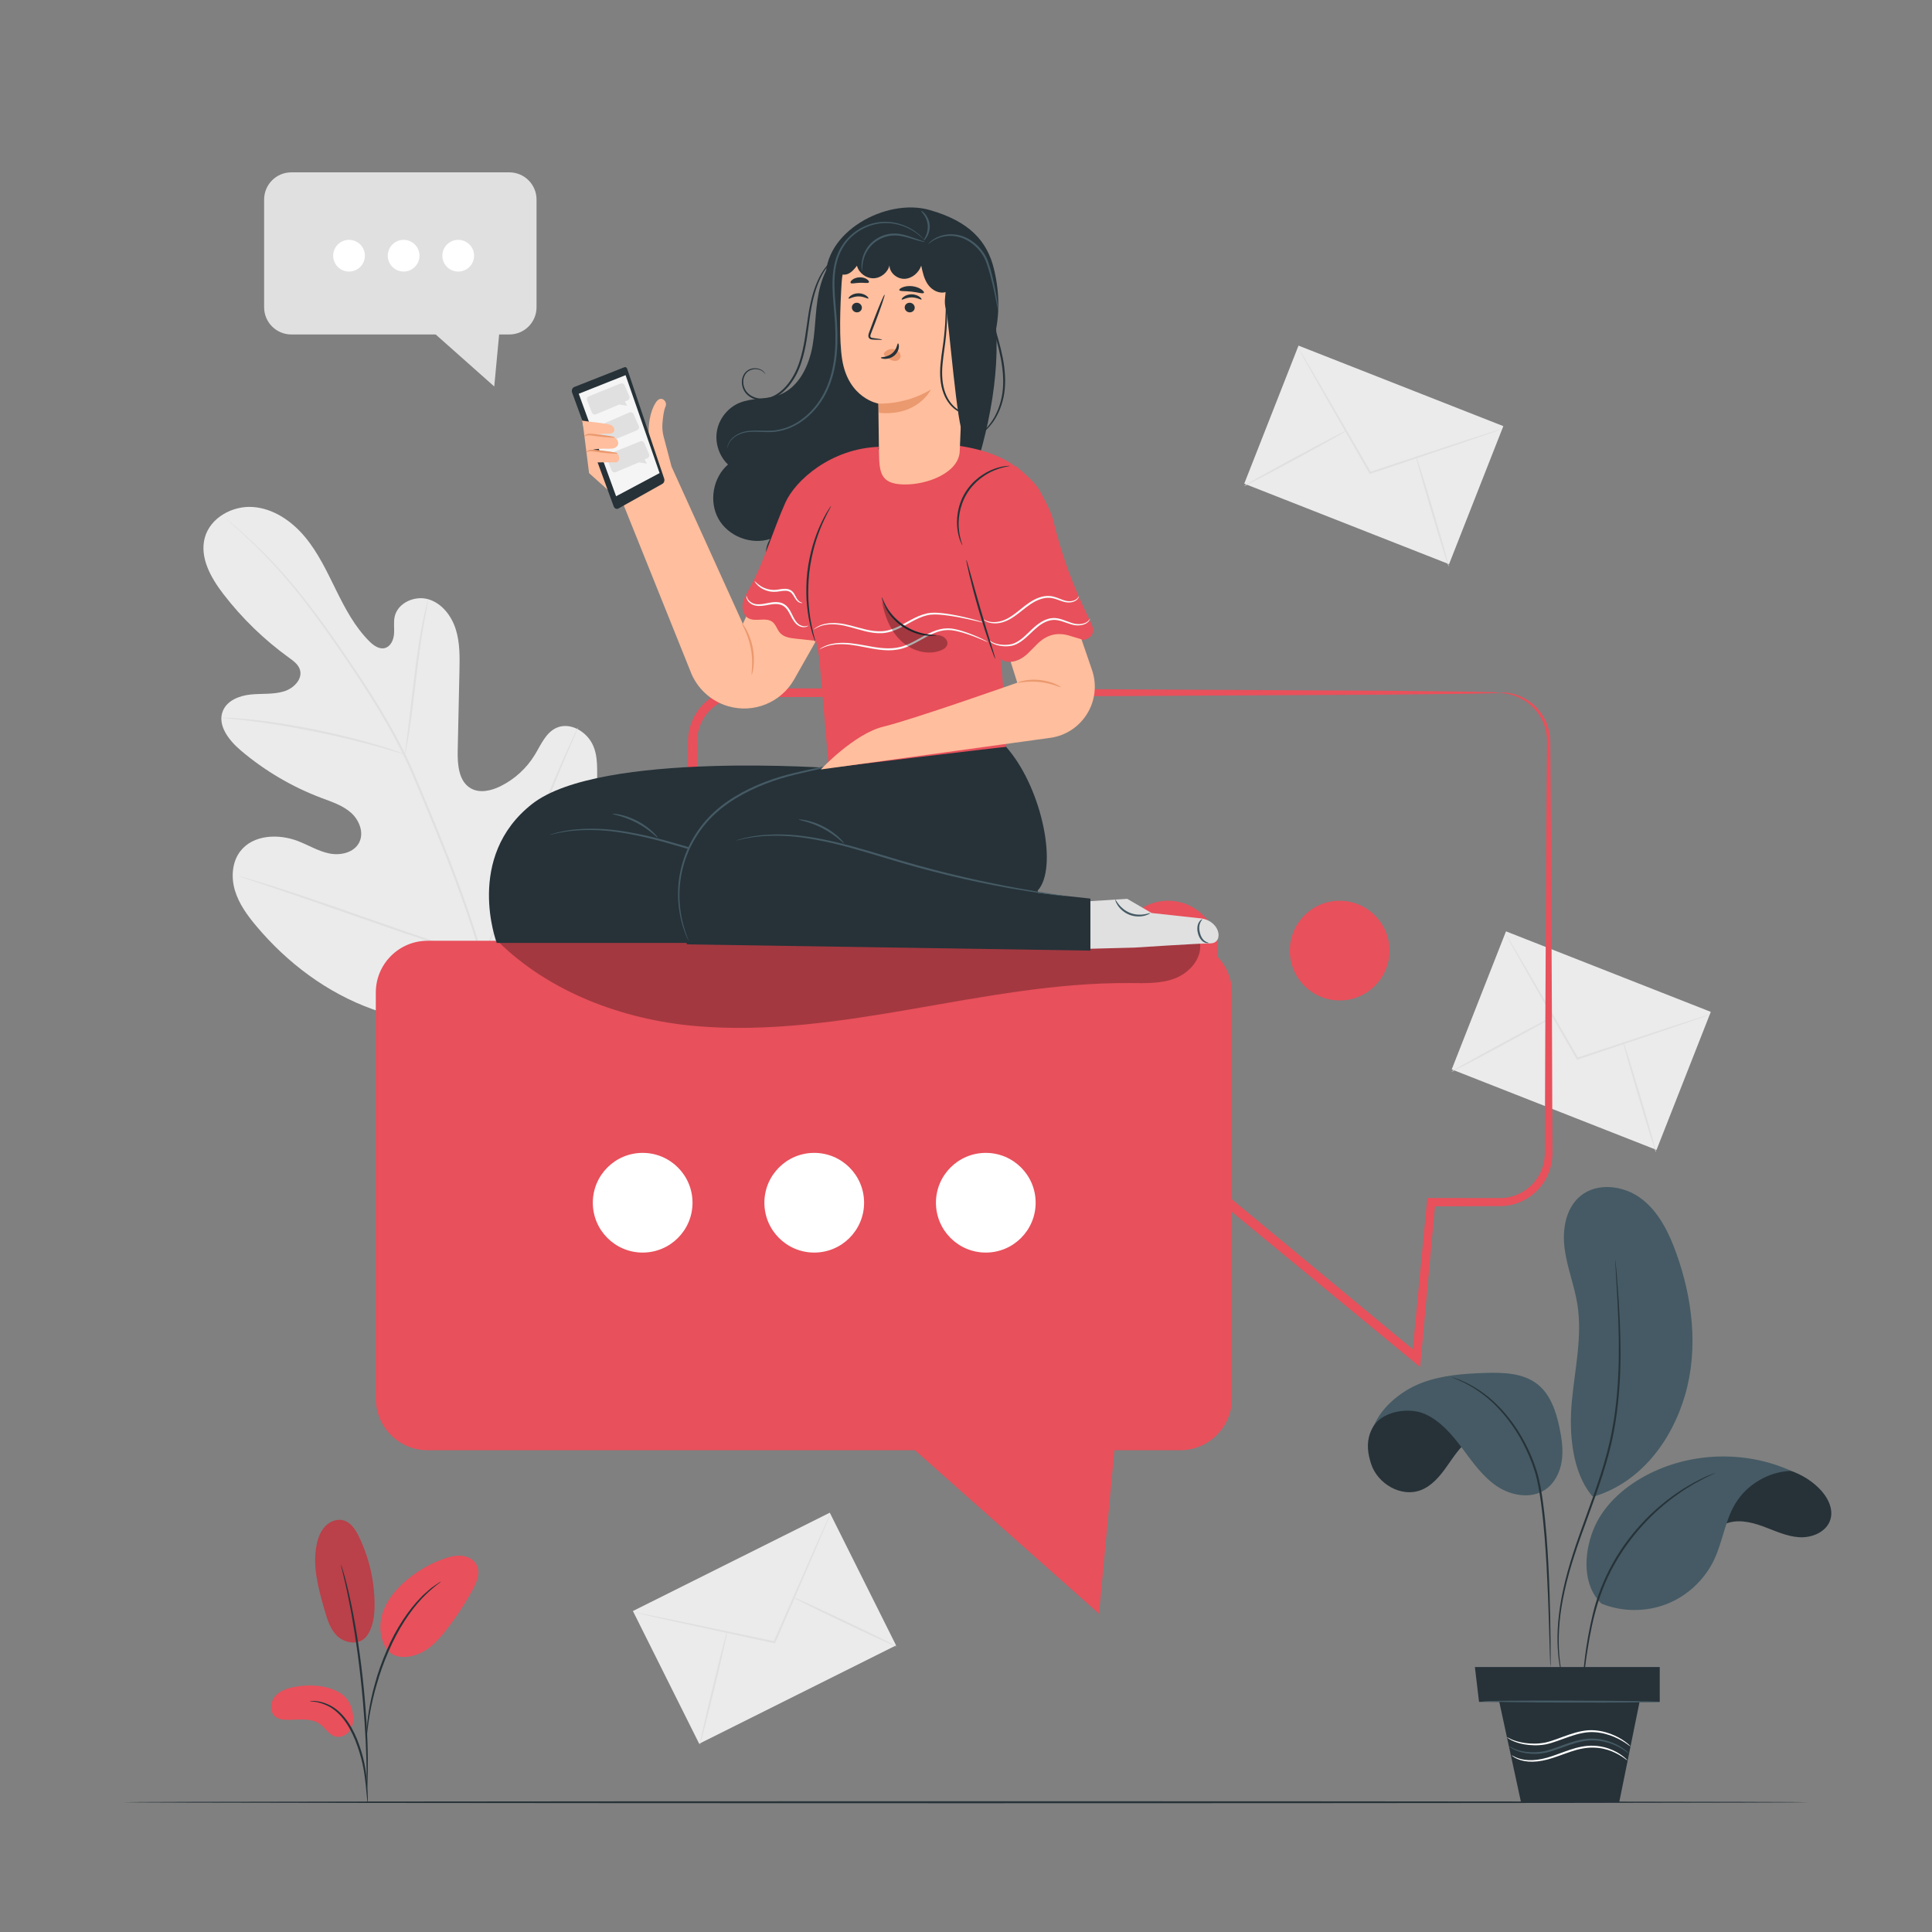 <?xml version="1.0" encoding="utf-8"?>
<!-- Generator: Adobe Illustrator 27.5.0, SVG Export Plug-In . SVG Version: 6.00 Build 0)  -->
<svg version="1.1" xmlns="http://www.w3.org/2000/svg" xmlns:xlink="http://www.w3.org/1999/xlink" x="0px" y="0px"
	 viewBox="0 0 500 500" style="enable-background:new 0 0 500 500;" xml:space="preserve">
<rect x="0" y="0" width="500" height="500" fill="#808080" stroke="none"/>
<g id="Background_Complete">
	<g>
		<g>
			
				<rect x="389.919" y="240.979" transform="matrix(0.366 -0.931 0.931 0.366 8.642 551.575)" style="fill:#EBEBEB;" width="38.374" height="56.932"/>
		</g>
		<g>
			<g>
				<g>
					<path style="fill:#E0E0E0;" d="M442.62,262.502c0.006,0.017-0.229,0.113-0.68,0.281c-0.5,0.18-1.159,0.417-1.983,0.712
						c-1.783,0.616-4.274,1.476-7.332,2.532c-6.257,2.108-14.822,4.994-24.308,8.19l-0.2,0.068l-0.106-0.184
						c-0.081-0.14-0.168-0.292-0.256-0.444c-5.028-8.793-9.578-16.75-12.905-22.568c-1.609-2.863-2.92-5.197-3.859-6.868
						c-0.427-0.781-0.768-1.407-1.027-1.88c-0.23-0.433-0.343-0.664-0.327-0.673c0.015-0.009,0.159,0.205,0.418,0.621
						c0.28,0.462,0.649,1.071,1.111,1.832c0.974,1.651,2.334,3.957,4.002,6.786c3.361,5.798,7.957,13.729,13.036,22.492
						c0.087,0.152,0.175,0.304,0.255,0.444l-0.306-0.116c9.505-3.139,18.087-5.974,24.356-8.044
						c3.079-0.991,5.587-1.799,7.383-2.377c0.837-0.258,1.506-0.465,2.014-0.621C442.369,262.549,442.614,262.485,442.62,262.502z"
						/>
				</g>
			</g>
		</g>
		<g>
			<g>
				<path style="fill:#E0E0E0;" d="M375.594,277.381c-0.068-0.126,5.841-3.454,13.197-7.434c7.358-3.981,13.376-7.105,13.444-6.98
					c0.068,0.125-5.84,3.453-13.198,7.435C381.681,274.381,375.662,277.506,375.594,277.381z"/>
			</g>
		</g>
		<g>
			<g>
				<path style="fill:#E0E0E0;" d="M420.023,269.446c0.137-0.041,2.163,6.367,4.525,14.31c2.363,7.946,4.167,14.418,4.03,14.459
					c-0.137,0.041-2.162-6.366-4.525-14.311C421.69,275.96,419.886,269.486,420.023,269.446z"/>
			</g>
		</g>
	</g>
	<g>
		<g>
			
				<rect x="169.171" y="402.15" transform="matrix(0.895 -0.447 0.447 0.895 -167.373 132.628)" style="fill:#EBEBEB;" width="56.932" height="38.374"/>
		</g>
		<g>
			<g>
				<g>
					<path style="fill:#E0E0E0;" d="M214.906,391.788c0.016,0.007-0.069,0.246-0.246,0.694c-0.201,0.492-0.466,1.14-0.798,1.951
						c-0.736,1.737-1.763,4.164-3.025,7.142c-2.621,6.06-6.208,14.355-10.181,23.543l-0.084,0.194l-0.207-0.044
						c-0.158-0.034-0.329-0.07-0.501-0.107c-9.899-2.148-18.856-4.092-25.406-5.513c-3.204-0.721-5.816-1.308-7.686-1.729
						c-0.866-0.206-1.559-0.371-2.084-0.496c-0.475-0.119-0.723-0.19-0.719-0.207c0.004-0.017,0.259,0.019,0.741,0.105
						c0.53,0.101,1.23,0.234,2.105,0.401c1.878,0.382,4.502,0.914,7.721,1.568c6.557,1.383,15.527,3.275,25.437,5.365
						c0.172,0.037,0.343,0.073,0.501,0.107l-0.291,0.149c4.028-9.164,7.665-17.438,10.322-23.482
						c1.324-2.951,2.403-5.355,3.175-7.077c0.368-0.794,0.663-1.43,0.886-1.912C214.773,392.005,214.889,391.78,214.906,391.788z"/>
				</g>
			</g>
		</g>
		<g>
			<g>
				<path style="fill:#E0E0E0;" d="M181.106,451.549c-0.139-0.034,1.342-6.652,3.308-14.781c1.966-8.132,3.672-14.694,3.811-14.661
					c0.139,0.033-1.342,6.651-3.308,14.782C182.951,445.019,181.245,451.583,181.106,451.549z"/>
			</g>
		</g>
		<g>
			<g>
				<path style="fill:#E0E0E0;" d="M204.942,413.226c0.061-0.129,6.179,2.654,13.662,6.214c7.485,3.562,13.502,6.553,13.441,6.682
					c-0.061,0.129-6.177-2.653-13.663-6.215C210.899,416.346,204.881,413.354,204.942,413.226z"/>
			</g>
		</g>
	</g>
	<g>
		<g>
			<g>
				<g>
					<path style="fill:#EBEBEB;" d="M130.871,262.583c19.356-12.92,24.081-37.363,23.667-59.405
						c-0.069-3.681,0.399-7.552-1.322-10.804c-1.723-3.253-5.823-5.52-9.184-4.02c-2.786,1.244-4.043,4.403-5.632,7.007
						c-2.114,3.464-5.227,6.312-8.866,8.108c-2.392,1.18-5.339,1.879-7.662,0.568c-3.187-1.799-3.498-6.185-3.418-9.845
						c0.149-6.815,0.298-13.631,0.447-20.447c0.08-3.658,0.15-7.391-0.949-10.88c-1.098-3.488-3.594-6.751-7.105-7.779
						c-3.511-1.027-7.902,0.914-8.702,4.483c-0.333,1.486-0.049,3.037-0.176,4.553c-0.127,1.516-0.87,3.186-2.338,3.588
						c-1.485,0.406-2.952-0.654-4.044-1.74c-3.767-3.751-6.289-8.547-8.641-13.315c-2.353-4.767-4.632-9.645-8.04-13.725
						c-3.408-4.08-8.16-7.344-13.462-7.72c-5.303-0.376-11.008,2.773-12.43,7.896c-1.425,5.136,1.542,10.413,4.794,14.637
						c4.824,6.267,10.56,11.83,16.971,16.461c1.156,0.836,2.408,1.739,2.835,3.1c0.766,2.449-1.613,4.838-4.064,5.603
						c-2.777,0.866-5.77,0.538-8.665,0.831c-2.895,0.293-6.046,1.503-7.181,4.182c-1.575,3.717,1.532,7.683,4.609,10.295
						c6.162,5.232,13.227,9.399,20.788,12.261c2.711,1.027,5.566,1.932,7.735,3.855c2.169,1.924,3.444,5.23,2.077,7.786
						c-1.369,2.56-4.792,3.333-7.639,2.768c-2.847-0.565-5.38-2.133-8.085-3.187c-5.064-1.973-11.646-1.725-14.975,2.57
						c-2.188,2.823-2.439,6.797-1.408,10.217c1.031,3.42,3.184,6.384,5.477,9.123c8.016,9.574,18.347,17.339,30.099,21.559
						C108.134,265.387,119.064,266.645,130.871,262.583"/>
				</g>
			</g>
		</g>
		<g>
			<g>
				<g>
					<g>
						<path style="fill:#E0E0E0;" d="M125.267,248.701c-3.115-11.164-7.557-23.121-12.635-35.475
							c-1.282-3.083-2.548-6.129-3.796-9.132c-1.251-2.996-2.493-5.963-3.889-8.793c-2.767-5.672-5.865-10.917-8.963-15.808
							c-3.098-4.892-6.219-9.424-9.168-13.642c-2.958-4.212-5.791-8.087-8.524-11.51c-5.448-6.869-10.494-11.886-14.099-15.194
							c-1.801-1.66-3.239-2.904-4.224-3.736c-0.48-0.4-0.853-0.711-1.125-0.938c-0.256-0.209-0.396-0.305-0.396-0.305
							s0.115,0.125,0.359,0.348c0.263,0.236,0.626,0.562,1.09,0.979c0.96,0.859,2.375,2.127,4.15,3.809
							c3.556,3.353,8.545,8.397,13.939,15.28c2.709,3.43,5.517,7.312,8.455,11.53c2.93,4.227,6.032,8.762,9.112,13.652
							c3.081,4.886,6.16,10.122,8.908,15.772c1.386,2.819,2.616,5.766,3.868,8.768c1.248,3.002,2.512,6.047,3.792,9.129
							c5.075,12.345,9.522,24.275,12.656,35.403"/>
					</g>
				</g>
			</g>
		</g>
		<g>
			<g>
				<g>
					<g>
						<path style="fill:#E0E0E0;" d="M104.809,195.245c0.038,0.007,0.165-0.549,0.362-1.559c0.202-1.009,0.451-2.478,0.734-4.295
							c0.57-3.635,1.19-8.681,1.862-14.246c0.671-5.569,1.379-10.592,2.026-14.205c0.318-1.809,0.593-3.269,0.798-4.275
							c0.199-1.007,0.293-1.57,0.255-1.579c-0.037-0.009-0.2,0.537-0.465,1.531c-0.27,0.994-0.605,2.447-0.972,4.25
							c-0.749,3.605-1.519,8.638-2.191,14.211c-0.657,5.518-1.252,10.511-1.699,14.259c-0.226,1.744-0.415,3.195-0.56,4.316
							C104.826,194.671,104.771,195.238,104.809,195.245z"/>
					</g>
				</g>
			</g>
		</g>
		<g>
			<g>
				<g>
					<g>
						<path style="fill:#E0E0E0;" d="M57.298,185.746c-0.001,0.019,0.168,0.048,0.489,0.087c0.387,0.039,0.851,0.086,1.409,0.142
							c1.222,0.117,2.991,0.283,5.169,0.56c4.358,0.518,10.354,1.452,16.921,2.774c6.567,1.335,12.456,2.8,16.682,3.988
							c2.118,0.579,3.818,1.095,4.995,1.447c0.538,0.158,0.986,0.29,1.358,0.399c0.313,0.086,0.479,0.122,0.486,0.103
							c0.006-0.018-0.149-0.089-0.451-0.209c-0.364-0.136-0.801-0.301-1.327-0.497c-1.157-0.415-2.844-0.99-4.953-1.619
							c-4.209-1.286-10.1-2.815-16.683-4.153c-6.582-1.326-12.605-2.202-16.988-2.621c-2.188-0.227-3.967-0.335-5.196-0.386
							c-0.562-0.015-1.028-0.028-1.417-0.039C57.471,185.719,57.299,185.726,57.298,185.746z"/>
					</g>
				</g>
			</g>
		</g>
		<g>
			<g>
				<g>
					<g>
						<path style="fill:#E0E0E0;" d="M124.751,247.811c0.017,0.008,0.128-0.19,0.323-0.574c0.216-0.441,0.492-1.002,0.832-1.694
							c0.717-1.473,1.702-3.629,2.885-6.309c2.372-5.357,5.42-12.855,8.678-21.172c3.26-8.319,6.247-15.832,8.525-21.222
							c1.129-2.642,2.052-4.803,2.722-6.374c0.301-0.709,0.545-1.284,0.736-1.735c0.163-0.399,0.24-0.613,0.223-0.621
							c-0.017-0.008-0.128,0.19-0.324,0.575c-0.215,0.44-0.49,1.001-0.831,1.693c-0.717,1.473-1.701,3.629-2.884,6.309
							c-2.373,5.357-5.421,12.855-8.68,21.175c-3.259,8.316-6.247,15.828-8.524,21.219c-1.129,2.641-2.052,4.803-2.722,6.374
							c-0.302,0.709-0.545,1.284-0.736,1.736C124.811,247.589,124.734,247.803,124.751,247.811z"/>
					</g>
				</g>
			</g>
		</g>
		<g>
			<g>
				<g>
					<g>
						<path style="fill:#E0E0E0;" d="M61.749,226.727c-0.005,0.018,0.211,0.105,0.628,0.253c0.475,0.161,1.083,0.368,1.834,0.623
							c1.661,0.554,3.952,1.317,6.754,2.251c5.699,1.907,13.539,4.637,22.194,7.675c8.658,3.038,16.524,5.713,22.258,7.526
							c2.868,0.908,5.193,1.621,6.81,2.084c0.764,0.216,1.382,0.39,1.864,0.526c0.428,0.114,0.655,0.165,0.661,0.146
							c0.006-0.018-0.211-0.105-0.629-0.253c-0.474-0.161-1.081-0.368-1.832-0.623c-1.66-0.554-3.951-1.316-6.753-2.25
							c-5.7-1.907-13.54-4.639-22.198-7.677c-8.655-3.037-16.521-5.712-22.254-7.525c-2.868-0.908-5.194-1.621-6.811-2.084
							c-0.763-0.215-1.381-0.389-1.864-0.525C61.981,226.759,61.755,226.708,61.749,226.727z"/>
					</g>
				</g>
			</g>
		</g>
	</g>
	<g>
		<path style="fill:#E0E0E0;" d="M131.817,86.559H75.393c-3.887,0-7.038-3.151-7.038-7.038V51.643c0-3.887,3.151-7.038,7.038-7.038
			h56.424c3.887,0,7.038,3.151,7.038,7.038v27.878C138.855,83.408,135.704,86.559,131.817,86.559z"/>
		<polyline style="fill:#E0E0E0;" points="111.243,85.219 127.911,100.021 129.279,85.481 		"/>
		<path style="fill:#FFFFFF;" d="M94.436,66.176c0,2.267-1.838,4.105-4.105,4.105c-2.267,0-4.105-1.838-4.105-4.105
			c0-2.267,1.838-4.105,4.105-4.105C92.598,62.071,94.436,63.909,94.436,66.176z"/>
		<path style="fill:#FFFFFF;" d="M108.564,66.176c0,2.267-1.838,4.105-4.105,4.105s-4.105-1.838-4.105-4.105
			c0-2.267,1.838-4.105,4.105-4.105S108.564,63.909,108.564,66.176z"/>
		<path style="fill:#FFFFFF;" d="M122.692,66.176c0,2.267-1.838,4.105-4.105,4.105c-2.267,0-4.105-1.838-4.105-4.105
			c0-2.267,1.838-4.105,4.105-4.105C120.854,62.071,122.692,63.909,122.692,66.176z"/>
	</g>
	<g>
		<g>
			
				<rect x="336.283" y="89.382" transform="matrix(0.366 -0.931 0.931 0.366 115.716 405.537)" style="fill:#EBEBEB;" width="38.374" height="56.932"/>
		</g>
		<g>
			<g>
				<g>
					<path style="fill:#E0E0E0;" d="M388.984,110.904c0.006,0.017-0.229,0.113-0.68,0.281c-0.5,0.18-1.159,0.417-1.983,0.713
						c-1.783,0.616-4.274,1.476-7.331,2.532c-6.257,2.108-14.822,4.994-24.308,8.19l-0.2,0.067l-0.106-0.184
						c-0.081-0.14-0.168-0.292-0.256-0.444c-5.028-8.793-9.578-16.75-12.905-22.568c-1.609-2.863-2.92-5.197-3.859-6.868
						c-0.427-0.781-0.768-1.407-1.027-1.88c-0.23-0.433-0.343-0.664-0.327-0.673c0.016-0.009,0.159,0.205,0.418,0.621
						c0.28,0.462,0.649,1.071,1.111,1.832c0.974,1.651,2.334,3.957,4.002,6.786c3.361,5.798,7.957,13.729,13.036,22.492
						c0.088,0.152,0.175,0.304,0.255,0.444l-0.305-0.116c9.505-3.139,18.087-5.974,24.356-8.045
						c3.079-0.991,5.587-1.799,7.383-2.377c0.837-0.258,1.506-0.465,2.014-0.621C388.733,110.951,388.978,110.888,388.984,110.904z"
						/>
				</g>
			</g>
		</g>
		<g>
			<g>
				<path style="fill:#E0E0E0;" d="M321.958,125.783c-0.068-0.126,5.841-3.454,13.197-7.434c7.358-3.981,13.376-7.106,13.444-6.98
					c0.068,0.125-5.84,3.453-13.198,7.435C328.045,122.784,322.026,125.909,321.958,125.783z"/>
			</g>
		</g>
		<g>
			<g>
				<path style="fill:#E0E0E0;" d="M366.386,117.848c0.137-0.041,2.163,6.367,4.525,14.31c2.363,7.946,4.167,14.418,4.03,14.459
					c-0.137,0.041-2.163-6.366-4.525-14.312C368.054,124.362,366.249,117.889,366.386,117.848z"/>
			</g>
		</g>
	</g>
</g>
<g id="Background_Simple" style="display:none;">
	<path style="display:inline;fill:#EBEBEB;" d="M427.531,120.834l-2.458-3.999c-20.403-33.201-57.517-52.909-96.372-49.925
		c-4.438,0.341-8.855,0.967-13.219,1.89c-34.911,7.379-65.288,33.449-77.88,66.836c-7.405,19.636-9.474,42.243-23.527,57.829
		c-18.289,20.284-49.338,20.921-76.637,20.081c-27.299-0.84-58.369-0.124-76.568,20.24c-11.398,12.754-15.021,30.89-14.101,47.97
		c2.433,45.22,34.343,85.653,74.924,105.75c40.581,20.097,88.361,21.897,132.775,13.056
		c62.218-12.385,121.387-46.396,156.952-98.928C446.986,249.102,455.987,177.533,427.531,120.834z"/>
	
		<ellipse transform="matrix(0.707 -0.707 0.707 0.707 -53.335 133.262)" style="display:inline;fill:#EBEBEB;" cx="134.194" cy="131.013" rx="59.211" ry="59.211"/>
</g>
<g id="Floor">
	<g>
		<path style="fill:#263238;" d="M468.102,466.416c0,0.144-97.656,0.26-218.092,0.26c-120.478,0-218.113-0.116-218.113-0.26
			c0-0.144,97.635-0.26,218.113-0.26C370.447,466.155,468.102,466.272,468.102,466.416z"/>
	</g>
</g>
<g id="Speech_bubbles">
	<g>
		<circle style="fill:#E8505B;" cx="257.899" cy="246.016" r="12.901"/>
		<circle style="fill:#E8505B;" cx="302.299" cy="246.016" r="12.901"/>
		<g>
			<g>
				<path style="fill:#E8505B;" d="M388.161,179.27c0-0.028,0.253-0.044,0.757-0.046c0.503-0.015,1.258,0.046,2.234,0.245
					c0.982,0.18,2.166,0.6,3.468,1.303c1.293,0.716,2.681,1.794,3.88,3.345c1.203,1.536,2.204,3.569,2.551,5.975
					c0.126,0.594,0.107,1.221,0.158,1.849c0.006,0.614,0.012,1.241,0.019,1.881c0.012,1.281,0.024,2.615,0.037,4.001
					c0.042,5.545,0.09,11.923,0.144,19.076c0.071,14.308,0.156,31.714,0.255,51.74c0.018,5.007,0.037,10.178,0.056,15.505
					c0.009,2.664,0.018,5.366,0.027,8.107c0.004,1.37,0.009,2.75,0.013,4.14c0.002,0.695,0.004,1.392,0.007,2.091
					c-0.031,0.75-0.05,1.508-0.192,2.256c-0.475,2.998-2.013,5.873-4.358,7.938c-2.317,2.075-5.413,3.396-8.625,3.462
					c-5.933,0.021-12.008,0.044-18.218,0.066l1.077-0.981c-1.179,12.809-2.423,26.335-3.715,40.377l-0.202,2.191l-1.701-1.402
					c-15.374-12.668-31.811-26.212-48.91-40.302l0.798,0.287c-31.387,0.016-65.234,0.032-100.219,0.049
					c-6.356-0.001-12.674-0.001-18.951-0.002c-1.569,0-3.136-0.001-4.7-0.001c-0.797-0.008-1.529,0.017-2.378-0.018
					c-0.861-0.016-1.715-0.134-2.558-0.299c-3.377-0.703-6.413-2.746-8.385-5.525c-0.991-1.388-1.721-2.958-2.143-4.604
					c-0.446-1.621-0.478-3.443-0.452-4.903c0.002-3.072,0.003-6.132,0.005-9.179c0.004-6.095,0.008-12.141,0.011-18.135
					c0.026-23.972,0.052-47.095,0.076-69.122c0.004-2.753,0.008-5.49,0.013-8.208c0.006-1.383,0.104-2.95,0.551-4.344
					c0.417-1.417,1.052-2.762,1.874-3.977c1.678-2.396,4.078-4.285,6.826-5.207c1.365-0.458,2.795-0.764,4.23-0.765
					c1.368-0.029,2.638-0.004,3.954-0.008c10.435,0.022,20.565,0.044,30.36,0.065c19.589,0.057,37.835,0.11,54.493,0.159
					c33.311,0.175,60.268,0.316,78.905,0.414c9.311,0.106,16.542,0.188,21.453,0.244c2.447,0.057,4.315,0.1,5.579,0.129
					C387.517,179.181,388.161,179.225,388.161,179.27c0,0.045-0.644,0.089-1.901,0.133c-1.264,0.029-3.131,0.072-5.579,0.129
					c-4.911,0.056-12.142,0.138-21.453,0.244c-18.637,0.098-45.594,0.239-78.905,0.414c-16.658,0.049-34.905,0.102-54.493,0.159
					c-9.795,0.021-19.925,0.043-30.36,0.065c-1.292,0.009-2.641-0.01-3.899,0.022c-1.199,0.001-2.383,0.267-3.516,0.649
					c-2.28,0.769-4.267,2.355-5.657,4.346c-1.366,2.041-2.071,4.424-1.987,6.994c0.004,2.719,0.008,5.455,0.013,8.208
					c0.024,22.027,0.05,45.15,0.076,69.122c0.004,5.993,0.008,12.039,0.011,18.135c0.002,3.048,0.003,6.108,0.005,9.179
					c-0.02,1.605,0.013,2.893,0.374,4.258c0.344,1.338,0.938,2.613,1.745,3.743c1.609,2.262,4.081,3.927,6.823,4.493
					c0.686,0.131,1.38,0.229,2.083,0.24c0.71,0.033,1.542,0.009,2.309,0.016c1.564,0,3.131-0.001,4.7-0.001
					c6.277-0.001,12.595-0.001,18.951-0.002c34.985,0.017,68.832,0.034,100.219,0.049l0.452,0l0.346,0.287
					c17.06,14.137,33.46,27.726,48.799,40.437l-1.902,0.789c1.35-14.037,2.65-27.558,3.881-40.362l0.095-0.982l0.983,0.001
					c6.187,0.009,12.241,0.018,18.153,0.026c2.729-0.038,5.355-1.146,7.343-2.902c2.012-1.747,3.336-4.191,3.757-6.749
					c0.128-0.638,0.143-1.286,0.179-1.933c0.002-0.699,0.004-1.397,0.007-2.091c0.004-1.389,0.009-2.769,0.013-4.14
					c0.009-2.741,0.018-5.444,0.027-8.107c0.019-5.327,0.038-10.498,0.056-15.505c0.099-20.026,0.185-37.431,0.255-51.74
					c0.054-7.152,0.102-13.531,0.144-19.076c0.013-1.386,0.025-2.72,0.037-4.001c0.007-0.64,0.013-1.267,0.019-1.881
					c-0.038-0.594-0.004-1.178-0.112-1.738c-0.276-2.263-1.17-4.203-2.273-5.693c-1.098-1.503-2.39-2.577-3.607-3.31
					c-1.226-0.72-2.353-1.18-3.297-1.407C389.19,179.312,388.155,179.367,388.161,179.27z"/>
			</g>
		</g>
		<g>
			<path style="fill:#E8505B;" d="M305.425,375.322H110.654c-7.398,0-13.395-5.997-13.395-13.395v-105.06
				c0-7.398,5.997-13.395,13.395-13.395h194.771c7.398,0,13.395,5.997,13.395,13.395v105.06
				C318.82,369.325,312.823,375.322,305.425,375.322z"/>
			<polyline style="fill:#E8505B;" points="232.043,371.112 284.427,417.629 288.726,371.936 			"/>
			<circle style="fill:#FFFFFF;" cx="166.322" cy="311.265" r="12.901"/>
			<circle style="fill:#FFFFFF;" cx="210.723" cy="311.265" r="12.901"/>
			<circle style="fill:#FFFFFF;" cx="255.123" cy="311.265" r="12.901"/>
		</g>
		<g style="opacity:0.3;">
			<path d="M310.563,244.045l-20.826-0.613l-161.022,0.041c13.382,13.303,32.51,20.432,51.309,22.069s37.676-1.223,56.269-4.443
				c18.593-3.22,37.261-6.822,56.13-6.682c3.984,0.029,8.103,0.204,11.804-1.272C307.929,251.669,311.106,247.992,310.563,244.045z"
				/>
		</g>
		<g>
			<circle style="fill:#E8505B;" cx="346.7" cy="246.016" r="12.901"/>
		</g>
	</g>
</g>
<g id="Character">
	<g>
		<path style="fill:#263238;" d="M235.534,56.341c-10.356-0.069-20.308,7.389-23.15,17.347c-1.465,5.132-1.176,10.594-2.109,15.848
			c-0.933,5.254-3.592,10.767-8.581,12.66c-3.25,1.233-6.971,0.722-10.2,2.01c-3,1.198-5.308,3.99-5.921,7.161
			c-0.612,3.172,0.491,6.622,2.83,8.851c-3.909,3.376-4.989,9.598-2.448,14.094c2.541,4.496,8.43,6.779,13.338,5.171
			c-1.852,2.944-1.244,7.02,0.926,9.738c2.171,2.718,5.624,4.185,9.079,4.578c3.456,0.394,6.947-0.181,10.343-0.932
			c7.574-1.675,15.182-4.376,20.878-9.642c6.254-5.782,9.563-14.037,12.068-22.177c4.787-15.552,7.336-32.297,3.422-48.091"/>
		<g>
			<g>
				<g>
					<path style="fill:#FFBE9D;" d="M200.677,143.025l-8.425,18.43l-18.454-40.689c-0.873-3.286-1.845-6.999-2.044-7.739
						c-0.305-1.133-0.404-2.312-0.312-3.482c0.111-1.419,0.336-3.298,0.779-4.288c0.548-1.226-0.679-2.479-1.738-1.875
						c-1.059,0.604-2.65,3.945-2.602,8.267c0.049,4.322-14.82-5.931-17.235-3.504l1.802,14.298c1.634,1.491,6.235,5.597,8.788,7.873
						l17.401,43.299c1.633,4.45,5.289,7.854,9.844,9.166c6.608,1.903,13.658-0.973,17.05-6.955l11.206-19.767L200.677,143.025z"/>
					<g>
						<g>
							<g>
								<path style="fill:#263238;" d="M161.589,95.039c0.291-0.115,0.608,0.058,0.721,0.395l9.568,28.404
									c0.183,0.529-0.016,1.134-0.454,1.379l-11.369,6.378c-0.469,0.263-1.03,0.015-1.235-0.547l-10.759-29.445
									c-0.211-0.577,0.04-1.242,0.545-1.445L161.589,95.039z"/>
							</g>
							<g>
								<polygon style="fill:#F5F5F5;" points="161.899,97.089 170.7,122.434 159.448,128.427 149.777,101.904 								"/>
							</g>
						</g>
					</g>
					<path style="fill:#E0E0E0;" d="M151.931,103.625c0.342,0.864,0.903,2.265,1.251,3.134c0.171,0.427,0.658,0.629,1.083,0.451
						l5.973-2.511l2.067,0.305l-0.579-1.098l0.681-0.273c0.429-0.172,0.633-0.664,0.451-1.089l-1.221-2.849
						c-0.177-0.412-0.65-0.607-1.066-0.439l-8.181,3.303C151.969,102.728,151.765,103.204,151.931,103.625z"/>
					<path style="fill:#E0E0E0;" d="M157.037,118.596c0.342,0.864,0.903,2.265,1.251,3.134c0.171,0.427,0.659,0.629,1.083,0.451
						l5.973-2.511l2.067,0.305l-0.579-1.098l0.681-0.273c0.429-0.172,0.633-0.664,0.45-1.089l-1.221-2.849
						c-0.177-0.412-0.65-0.607-1.066-0.439l-8.181,3.303C157.075,117.699,156.87,118.175,157.037,118.596z"/>
					<path style="fill:#E0E0E0;" d="M163.961,107.164c0.376,0.85,0.982,2.232,1.358,3.09c0.185,0.422-0.013,0.911-0.438,1.088
						l-5.978,2.498l-1.232,1.688l-0.376-1.183l-0.672,0.294c-0.424,0.185-0.917-0.014-1.092-0.443l-1.175-2.869
						c-0.17-0.415,0.023-0.889,0.434-1.068l8.091-3.517C163.295,106.562,163.778,106.75,163.961,107.164z"/>
				</g>
			</g>
			<g>
				<path style="fill:#FFBE9D;" d="M150.646,108.852c1.936,0.318,4.301,0.51,6.237,0.828c0.548,0.09,1.12,0.19,1.565,0.523
					c0.445,0.333,0.711,0.977,0.439,1.462c-0.309,0.553-1.072,0.601-1.705,0.58c-1.424-0.046-2.998,0.255-4.422,0.209
					c1.816,0.155,3.499,0.305,5.528,0.551c0.842,0.102,1.697,0.806,1.714,1.653c0.014,0.729-0.692,1.312-1.414,1.417
					c-0.722,0.105-2.243,0.035-2.243,0.035s-2.926,0.042-3.053,0.424c1.826-0.013,4.24,0.382,6.064,0.545
					c0.499,0.045,0.727,0.727,0.847,1.213c0.12,0.486-0.068,1.078-0.528,1.277c-0.224,0.097-0.476,0.091-0.719,0.083
					c-2.361-0.073-3.596,0.077-5.958,0.004"/>
			</g>
			<g>
				<path style="fill:#EB996E;" d="M194.538,174.589c-0.17-0.018,0.507-3.114-0.235-6.853c-0.695-3.749-2.468-6.374-2.317-6.454
					c0.05-0.035,0.558,0.569,1.171,1.684c0.614,1.111,1.288,2.758,1.658,4.672c0.364,1.914,0.348,3.693,0.188,4.953
					C194.846,173.854,194.597,174.603,194.538,174.589z"/>
			</g>
			<g>
				<path style="fill:#EB996E;" d="M159.801,117.341c-0.017,0.143-1.868,0.044-4.134-0.221c-1.131-0.109-2.169-0.34-2.861-0.338
					c-0.715-0.007-1.024,0.357-1.083,0.308c-0.025-0.018,0.01-0.144,0.176-0.305c0.163-0.162,0.479-0.317,0.875-0.37
					c0.807-0.097,1.814,0.08,2.952,0.188C157.994,116.868,159.818,117.199,159.801,117.341z"/>
			</g>
			<g>
				<path style="fill:#EB996E;" d="M159.145,113.191c-0.017,0.143-1.846,0.047-4.085-0.215c-1.116-0.102-2.148-0.348-2.819-0.325
					c-0.695,0.021-0.995,0.406-1.056,0.35c-0.069-0.008,0.181-0.575,1.012-0.715c0.393-0.077,0.866-0.036,1.342,0.009
					c0.529,0.055,1.043,0.108,1.581,0.164C157.36,112.72,159.162,113.048,159.145,113.191z"/>
			</g>
		</g>
		<g>
			<g>
				<path style="fill:#263238;" d="M216.211,198.855c0,0-60.861-4.593-78.469,9.187c-17.608,13.78-9.187,35.981-9.187,35.981h99.522
					l3.828-45.903L216.211,198.855z"/>
				<g>
					<path style="fill:#455A64;" d="M227.658,230.474c-0.002,0.018-0.308-0.005-0.888-0.066c-0.58-0.064-1.436-0.152-2.534-0.298
						c-2.199-0.277-5.374-0.73-9.282-1.392c-7.814-1.314-18.552-3.567-30.161-6.977c-5.801-1.716-11.288-3.452-16.364-4.706
						c-5.076-1.23-9.732-2.024-13.678-2.176c-3.941-0.17-7.144,0.117-9.311,0.539c-1.098,0.141-1.917,0.414-2.491,0.514
						c-0.569,0.125-0.871,0.182-0.876,0.165c-0.005-0.017,0.287-0.108,0.849-0.266c0.567-0.133,1.383-0.439,2.48-0.611
						c2.167-0.486,5.39-0.831,9.364-0.707c3.978,0.106,8.672,0.868,13.776,2.078c5.103,1.233,10.606,2.96,16.397,4.672
						c11.587,3.404,22.29,5.71,30.078,7.114c3.894,0.708,7.058,1.215,9.246,1.554c1.059,0.166,1.899,0.297,2.52,0.394
						C227.359,230.398,227.66,230.456,227.658,230.474z"/>
				</g>
				<g>
					<path style="fill:#455A64;" d="M170.216,216.762c-0.116,0.122-2.184-2.128-5.468-3.826c-3.267-1.734-6.293-2.154-6.258-2.318
						c0.008-0.062,0.772-0.04,1.98,0.212c1.206,0.25,2.846,0.77,4.52,1.645c1.671,0.879,3.033,1.931,3.924,2.78
						C169.809,216.104,170.262,216.72,170.216,216.762z"/>
				</g>
			</g>
			<g>
				<path style="fill:#263238;" d="M260.264,193.126c0,0-55.675,1.514-73.282,15.294c-17.608,13.78-9.187,35.981-9.187,35.981
					l104.401,1.615v-13.462l-13.537-1.469l-0.1-0.611c5.256-5.755,1.255-25.79-7.485-36.368L260.264,193.126z"/>
				<g>
					<path style="fill:#455A64;" d="M275.89,231.95c-0.002,0.018-0.308-0.005-0.888-0.066c-0.58-0.064-1.436-0.152-2.534-0.298
						c-2.199-0.277-5.374-0.73-9.282-1.392c-7.814-1.314-18.552-3.567-30.161-6.977c-5.801-1.716-11.288-3.452-16.364-4.706
						c-5.076-1.229-9.732-2.024-13.678-2.176c-3.941-0.17-7.144,0.117-9.311,0.539c-1.098,0.141-1.917,0.414-2.491,0.514
						c-0.569,0.125-0.871,0.182-0.876,0.165c-0.005-0.017,0.287-0.108,0.849-0.266c0.567-0.133,1.383-0.439,2.481-0.612
						c2.167-0.485,5.39-0.831,9.364-0.707c3.978,0.106,8.672,0.868,13.776,2.078c5.103,1.233,10.606,2.96,16.397,4.672
						c11.587,3.404,22.29,5.71,30.079,7.114c3.894,0.707,7.058,1.215,9.246,1.554c1.059,0.166,1.899,0.297,2.52,0.394
						C275.591,231.874,275.892,231.932,275.89,231.95z"/>
				</g>
				<g>
					<path style="fill:#455A64;" d="M218.448,218.238c-0.115,0.122-2.184-2.128-5.468-3.826c-3.267-1.734-6.293-2.154-6.258-2.318
						c0.008-0.062,0.772-0.04,1.98,0.212c1.205,0.25,2.846,0.77,4.52,1.645c1.671,0.879,3.033,1.931,3.924,2.78
						C218.041,217.58,218.495,218.196,218.448,218.238z"/>
				</g>
			</g>
			<g>
				<path style="fill:#455A64;" d="M231.478,195.445c0.002,0.018-0.295,0.066-0.862,0.143c-0.611,0.086-1.436,0.203-2.474,0.349
					c-2.146,0.322-5.243,0.842-9.047,1.605c-3.804,0.76-8.322,1.744-13.311,2.934c-4.958,1.21-10.336,3.079-15.372,6.149
					c-2.515,1.531-4.797,3.31-6.697,5.324c-1.911,2.008-3.43,4.236-4.623,6.483c-2.374,4.524-3.242,9.164-3.251,13.011
					c-0.037,3.868,0.692,6.956,1.32,9.017c0.322,1.033,0.617,1.822,0.826,2.352c0.212,0.53,0.316,0.812,0.3,0.82
					c-0.016,0.008-0.152-0.26-0.396-0.779c-0.241-0.519-0.568-1.3-0.922-2.331c-0.691-2.057-1.485-5.163-1.495-9.081
					c-0.038-3.894,0.804-8.62,3.194-13.231c1.201-2.29,2.738-4.563,4.677-6.612c1.931-2.057,4.251-3.87,6.796-5.419
					c5.101-3.109,10.531-4.977,15.532-6.171c5.005-1.166,9.533-2.113,13.353-2.829c3.819-0.718,6.932-1.184,9.09-1.444
					c1.079-0.127,1.919-0.214,2.49-0.253C231.176,195.441,231.476,195.427,231.478,195.445z"/>
			</g>
		</g>
		<g>
			<path style="fill:#E0E0E0;" d="M282.196,233.219l9.529-0.604l6.302,3.671l12.095,1.321c5.793,0.305,6.708,6.53,3.151,6.53
				c-2.829,0-19.76,1.103-19.76,1.103l-11.316,0.296V233.219z"/>
			<g>
				<path style="fill:#455A64;" d="M297.67,236.307c0.029,0.051-0.484,0.425-1.465,0.68c-0.966,0.258-2.433,0.328-3.898-0.236
					c-1.464-0.567-2.503-1.605-3.045-2.446c-0.554-0.848-0.683-1.47-0.627-1.488c0.077-0.033,0.326,0.525,0.924,1.271
					c0.589,0.743,1.589,1.656,2.935,2.177c1.346,0.519,2.701,0.516,3.636,0.362C297.076,236.477,297.635,236.23,297.67,236.307z"/>
			</g>
			<g>
				<path style="fill:#455A64;" d="M312.784,244.019c0.015,0.06-0.484,0.185-1.166-0.172c-0.691-0.332-1.35-1.253-1.596-2.334
					c-0.297-1.074-0.153-2.178,0.246-2.816c0.385-0.654,0.842-0.846,0.87-0.791c0.051,0.063-0.288,0.345-0.54,0.955
					c-0.267,0.602-0.339,1.532-0.071,2.524c0.237,1.002,0.741,1.785,1.285,2.149C312.344,243.916,312.789,243.938,312.784,244.019z"
					/>
			</g>
		</g>
		<g>
			<path style="fill:#E8505B;" d="M219.034,117.368c0,0-11.869,26.09-11.17,30.521c0.7,4.431,4.125,22.095,4.125,22.095l2.51,28.757
				c0,0,44.831-5.436,45.764-5.436c0.933,0-1.399-23.787-1.399-23.787l6.826-45.721c0,0-3.131-6.227-17.248-8.384
				C239.958,114.117,219.034,117.368,219.034,117.368z"/>
			<path style="fill:#E8505B;" d="M251.767,152.526c0.542,3.85,1.564,8.412,4.235,13.28c0.853,1.555,1.657,3.733,3.075,4.799
				c2.222,1.669,5.409,0.092,7.427-1.819c2.017-1.91,4.043-4.326,6.82-4.425c1.766-0.063,3.402,0.863,5.132,1.225
				c1.73,0.361,3.975-0.192,4.379-1.912c0.233-0.989-0.24-1.991-0.69-2.902c-4.316-8.749-7.413-17.016-9.679-26.505
				c-0.453-1.896-2.549-5.79-3.511-7.485c-0.963-1.695-3.583-4.142-6.127-6.201"/>
			<path style="fill:#E8505B;" d="M227.456,115.636c-12.331,0.438-21.585,8.589-24.218,14.474
				c-3.086,6.899-5.49,15.243-9.108,21.879c-0.711,1.304-1.558,2.574-1.867,4.027c-0.309,1.453,0.08,3.188,1.359,3.944
				c1.857,1.098,4.555-0.329,6.269,0.98c0.943,0.721,1.22,2.03,2.026,2.9c0.991,1.069,2.572,1.29,4.021,1.447
				c2.778,0.3,5.556,0.601,8.333,0.901"/>
			<g>
				<path style="fill:#263238;" d="M249.034,141.095c-0.027,0.012-0.219-0.33-0.48-0.99c-0.263-0.658-0.559-1.65-0.742-2.91
					c-0.384-2.49-0.113-6.216,1.905-9.609c2.032-3.387,5.185-5.391,7.56-6.233c1.197-0.436,2.21-0.646,2.914-0.726
					c0.704-0.083,1.097-0.076,1.099-0.046c0.018,0.107-1.569,0.174-3.879,1.115c-2.285,0.91-5.291,2.898-7.246,6.157
					c-1.943,3.265-2.269,6.854-1.987,9.298C248.444,139.631,249.137,141.06,249.034,141.095z"/>
			</g>
			<g>
				<path style="fill:#263238;" d="M215.106,130.878c0.031,0.019-0.199,0.483-0.639,1.302c-0.225,0.407-0.494,0.907-0.769,1.508
					c-0.28,0.598-0.633,1.261-0.936,2.034c-0.672,1.517-1.34,3.379-1.951,5.482c-0.577,2.113-1.077,4.473-1.373,6.984
					c-0.272,2.515-0.312,4.928-0.221,7.117c0.125,2.187,0.361,4.151,0.677,5.78c0.123,0.822,0.319,1.547,0.458,2.192
					c0.133,0.647,0.283,1.195,0.412,1.642c0.246,0.897,0.366,1.4,0.332,1.412c-0.034,0.012-0.219-0.47-0.526-1.353
					c-0.16-0.44-0.339-0.983-0.5-1.628c-0.167-0.643-0.39-1.368-0.538-2.193c-0.365-1.634-0.642-3.614-0.795-5.825
					c-0.118-2.212-0.093-4.656,0.183-7.202c0.3-2.542,0.82-4.929,1.43-7.059c0.643-2.12,1.355-3.989,2.076-5.5
					c0.328-0.77,0.707-1.428,1.014-2.017c0.301-0.592,0.598-1.082,0.851-1.475C214.787,131.287,215.075,130.859,215.106,130.878z"/>
			</g>
			<g>
				<path style="fill:#FAFAFA;" d="M282.105,160.14c0.016,0.008-0.018,0.106-0.102,0.292c-0.104,0.171-0.264,0.438-0.575,0.679
					c-0.6,0.505-1.755,0.872-3.135,0.704c-1.397-0.156-2.849-0.964-4.538-1.293c-1.699-0.378-3.573,0.397-5.125,1.661
					c-1.571,1.254-2.85,2.785-4.357,3.814c-0.743,0.515-1.527,0.937-2.344,1.113c-0.803,0.166-1.561,0.183-2.245,0.135
					c-1.369-0.099-2.446-0.494-3.084-0.93c-0.317-0.222-0.53-0.44-0.647-0.605c-0.113-0.17-0.162-0.262-0.147-0.271
					c0.042-0.032,0.263,0.338,0.901,0.704c0.635,0.361,1.679,0.686,2.997,0.734c0.656,0.024,1.384-0.015,2.127-0.188
					c0.732-0.174,1.458-0.579,2.164-1.084c1.43-1.003,2.678-2.521,4.312-3.831c0.819-0.645,1.706-1.197,2.661-1.523
					c0.948-0.335,1.973-0.393,2.875-0.201c1.8,0.387,3.204,1.218,4.5,1.4c1.293,0.202,2.377-0.085,2.965-0.501
					C281.908,160.531,282.057,160.109,282.105,160.14z"/>
			</g>
			<g>
				<path style="fill:#FAFAFA;" d="M279.239,154.286c0.015,0.005,0.002,0.103-0.065,0.281c-0.071,0.175-0.219,0.425-0.496,0.667
					c-0.541,0.486-1.635,0.868-2.923,0.61c-1.273-0.218-2.6-1.052-4.18-1.13c-1.59-0.083-3.307,0.602-4.855,1.638
					c-1.557,1.044-2.897,2.292-4.288,3.225c-1.37,0.958-2.827,1.558-4.103,1.701c-1.276,0.163-2.331-0.074-2.972-0.385
					c-0.648-0.309-0.92-0.607-0.904-0.624c0.028-0.04,0.34,0.198,0.981,0.436c0.636,0.24,1.637,0.407,2.842,0.208
					c1.21-0.185,2.56-0.777,3.883-1.731c1.341-0.929,2.662-2.181,4.273-3.264c1.598-1.07,3.428-1.8,5.168-1.683
					c0.869,0.042,1.645,0.328,2.329,0.59c0.687,0.268,1.312,0.521,1.902,0.659c1.17,0.282,2.194-0.014,2.719-0.408
					C279.095,154.673,279.189,154.259,279.239,154.286z"/>
			</g>
			<g>
				<path style="fill:#FAFAFA;" d="M209.183,161.893c0.018,0.015-0.185,0.263-0.718,0.385c-0.52,0.116-1.367,0.025-2.144-0.575
					c-0.781-0.594-1.326-1.621-1.863-2.685c-0.535-1.042-1.253-2.229-2.542-2.547c-1.279-0.33-2.59-0.001-3.781,0.197
					c-1.194,0.21-2.376,0.257-3.278-0.147c-0.89-0.386-1.413-1.044-1.589-1.548c-0.188-0.511-0.092-0.817-0.073-0.811
					c0.051-0.004,0.032,0.293,0.259,0.73c0.213,0.431,0.723,0.981,1.541,1.288c0.808,0.315,1.891,0.248,3.056,0.016
					c1.161-0.212,2.534-0.599,4.001-0.227c0.728,0.187,1.368,0.64,1.807,1.173c0.447,0.533,0.755,1.113,1.026,1.659
					c0.52,1.093,0.999,2.054,1.668,2.617c0.657,0.565,1.406,0.706,1.88,0.66C208.921,162.029,209.159,161.852,209.183,161.893z"/>
			</g>
			<g>
				<path style="fill:#FAFAFA;" d="M207.667,156.012c0.007,0.026-0.214,0.115-0.601-0.002c-0.385-0.113-0.862-0.479-1.243-1.059
					c-0.384-0.553-0.683-1.333-1.348-1.745c-0.665-0.429-1.626-0.336-2.611-0.181c-0.99,0.179-2.045,0.22-2.924-0.013
					c-0.889-0.207-1.631-0.583-2.186-0.978c-1.122-0.801-1.504-1.594-1.46-1.613c0.072-0.061,0.554,0.631,1.661,1.305
					c1.093,0.686,2.861,1.222,4.833,0.783c0.977-0.15,2.094-0.278,2.946,0.292c0.834,0.579,1.069,1.422,1.402,1.956
					c0.312,0.554,0.695,0.912,1.005,1.064C207.453,155.978,207.667,155.968,207.667,156.012z"/>
			</g>
			<g>
				<path style="fill:#FAFAFA;" d="M254.661,161.166c-0.011,0.037-0.634-0.121-1.764-0.388c-1.13-0.263-2.766-0.648-4.805-1.024
					c-1.019-0.189-2.138-0.379-3.344-0.523c-1.202-0.132-2.508-0.278-3.838-0.153c-1.326,0.136-2.668,0.653-3.989,1.307
					c-1.324,0.661-2.648,1.468-4.088,2.173c-1.435,0.702-2.971,1.228-4.512,1.306c-1.535,0.089-2.998-0.159-4.341-0.481
					c-2.688-0.666-5.008-1.523-7.063-1.716c-2.044-0.254-3.719,0.031-4.783,0.451c-1.065,0.43-1.554,0.871-1.587,0.824
					c-0.011-0.014,0.107-0.122,0.347-0.318c0.242-0.191,0.628-0.44,1.162-0.692c1.07-0.492,2.801-0.844,4.899-0.631
					c2.111,0.152,4.489,0.988,7.135,1.615c1.325,0.305,2.743,0.531,4.2,0.439c1.458-0.081,2.91-0.579,4.316-1.266
					c1.409-0.688,2.735-1.493,4.089-2.161c1.354-0.662,2.75-1.195,4.169-1.328c1.412-0.117,2.721,0.051,3.94,0.202
					c1.218,0.165,2.34,0.377,3.36,0.59c2.04,0.424,3.668,0.864,4.786,1.189c0.559,0.163,0.989,0.301,1.279,0.403
					C254.517,161.087,254.666,161.149,254.661,161.166z"/>
			</g>
			<g>
				<path style="fill:#FAFAFA;" d="M255.686,166.189c-0.018,0.035-0.596-0.239-1.66-0.686c-1.066-0.441-2.614-1.076-4.581-1.677
					c-0.982-0.296-2.075-0.59-3.258-0.731c-1.176-0.124-2.451,0.044-3.717,0.483c-2.552,0.87-4.969,2.748-7.964,3.922
					c-1.5,0.589-3.094,0.822-4.602,0.803c-1.513-0.015-2.951-0.225-4.301-0.466c-2.697-0.508-5.09-1.04-7.145-1.102
					c-2.049-0.097-3.7,0.216-4.772,0.609c-1.077,0.39-1.61,0.757-1.637,0.712c-0.01-0.015,0.118-0.111,0.373-0.283
					c0.255-0.169,0.651-0.396,1.192-0.618c1.073-0.461,2.765-0.84,4.856-0.788c2.095,0.016,4.539,0.52,7.215,0.997
					c2.657,0.449,5.732,0.808,8.637-0.352c2.892-1.126,5.335-3.003,7.994-3.889c1.321-0.445,2.68-0.609,3.922-0.457
					c1.232,0.166,2.331,0.487,3.319,0.809c1.975,0.654,3.508,1.344,4.554,1.844c0.521,0.254,0.92,0.464,1.186,0.615
					C255.56,166.085,255.694,166.173,255.686,166.189z"/>
			</g>
			<g>
				<path style="fill:#263238;" d="M242.331,164.404c0.003,0.036-0.254,0.076-0.726,0.118c-0.47,0.054-1.16,0.043-2.002-0.051
					c-0.846-0.085-1.837-0.317-2.9-0.687c-1.053-0.395-2.171-0.944-3.244-1.679c-1.064-0.75-1.969-1.606-2.706-2.455
					c-0.718-0.867-1.281-1.715-1.656-2.478c-0.382-0.757-0.633-1.399-0.746-1.859c-0.125-0.456-0.177-0.711-0.142-0.721
					c0.094-0.03,0.386,0.972,1.211,2.403c0.404,0.72,0.982,1.519,1.695,2.34c0.733,0.803,1.615,1.618,2.641,2.342
					c1.037,0.709,2.108,1.251,3.116,1.657c1.018,0.382,1.968,0.644,2.784,0.771C241.285,164.381,242.326,164.305,242.331,164.404z"
					/>
			</g>
			<g style="opacity:0.3;">
				<path d="M228.248,155.667c0.679,3.72,2.104,7.433,4.816,10.068c2.712,2.635,6.894,3.968,10.416,2.591
					c0.74-0.289,1.506-0.777,1.68-1.552c0.201-0.896-0.515-1.784-1.361-2.14c-0.847-0.356-1.797-0.329-2.714-0.379
					c-5.233-0.287-10.208-3.508-12.614-8.164"/>
			</g>
			<g>
				<path style="fill:#263238;" d="M257.569,170.507c-0.034,0.012-0.187-0.331-0.434-0.961c-0.248-0.63-0.585-1.549-0.984-2.69
					c-0.799-2.282-1.835-5.46-2.871-9.002c-1.035-3.544-1.872-6.779-2.428-9.133c-0.278-1.177-0.489-2.132-0.619-2.797
					c-0.131-0.664-0.187-1.035-0.152-1.043c0.035-0.008,0.157,0.346,0.349,0.995c0.215,0.761,0.475,1.679,0.779,2.753
					c0.646,2.328,1.538,5.542,2.571,9.079c1.034,3.536,2.012,6.724,2.721,9.033c0.322,1.069,0.598,1.982,0.826,2.74
					C257.515,170.13,257.603,170.495,257.569,170.507z"/>
			</g>
		</g>
		<g>
			<path style="fill:#FFBE9D;" d="M212.425,199.135c0,0,8.647-9.257,16.202-11.078c7.555-1.821,34.645-11.382,34.645-11.382
				l-1.709-5.39l0,0c1.723-0.108,3.324-1.063,4.546-2.282l1.751-1.746c2.381-2.595,5.246-4.027,9.411-2.589l2.615,0.785l2.738,7.981
				c2.689,7.946-2.522,16.375-10.832,17.52L212.425,199.135z"/>
			<g>
				<path style="fill:#EB996E;" d="M274.504,177.824c-0.066,0.151-2.368-1.022-5.471-1.329c-3.099-0.344-5.595,0.327-5.628,0.165
					c-0.06-0.111,2.463-1.036,5.682-0.683C272.31,176.3,274.585,177.729,274.504,177.824z"/>
			</g>
		</g>
		<g>
			<path style="fill:#263238;" d="M213.728,72.561c-0.782-12.534,15.635-21.383,26.798-18.23c10.49,2.963,14.964,8.183,16.69,15.199
				c1.727,7.019,1.644,14.621-1.107,21.306c-1.356,3.296-3.799,6.645-7.34,7.057"/>
			<g>
				<g>
					<g>
						<g>
							<g>
								<g>
									<g>
										<g>
											<g>
												<g>
													<g>
														<g>
															<g>
																<path style="fill:#FFBE9D;" d="M247.215,64.847c1.84,0.195,3.226,1.765,3.189,3.616l0,0l-2.02,48.147
																	c-0.076,5.686-8.381,8.899-14.468,8.771l0,0c-6.148-0.13-6.353-3.144-6.441-8.553
																	c-0.149-9.037-0.145-12.429-0.149-12.378c0,0-7.768-1.29-9.378-11.425c-0.8-5.04-0.547-13.305-0.122-20.06
																	c0.383-6.08,4.412-13.541,10.47-12.9L247.215,64.847z"/>
															</g>
														</g>
													</g>
												</g>
											</g>
										</g>
										<g>
											<g>
												<g>
													<g>
														<g>
															<g>
																<g>
																	<path style="fill:#263238;" d="M220.46,79.526c-0.024,0.686,0.537,1.273,1.253,1.311
																		c0.715,0.038,1.316-0.485,1.34-1.172c0.024-0.686-0.537-1.274-1.252-1.312
																		C221.085,78.315,220.484,78.84,220.46,79.526z"/>
																</g>
															</g>
														</g>
													</g>
												</g>
											</g>
											<g>
												<g>
													<g>
														<g>
															<g>
																<g>
																	<g>
																		<path style="fill:#263238;" d="M219.62,77.265c0.161,0.169,1.146-0.559,2.545-0.556
																			c1.397-0.016,2.424,0.703,2.576,0.532c0.075-0.076-0.09-0.382-0.537-0.707c-0.44-0.324-1.19-0.639-2.062-0.635
																			c-0.871,0.005-1.604,0.326-2.025,0.654C219.686,76.882,219.541,77.189,219.62,77.265z"/>
																	</g>
																</g>
															</g>
														</g>
													</g>
												</g>
											</g>
										</g>
										<g>
											<g>
												<g>
													<g>
														<g>
															<g>
																<g>
																	<path style="fill:#263238;" d="M234.134,79.526c-0.024,0.686,0.537,1.273,1.253,1.311
																		c0.715,0.038,1.316-0.485,1.34-1.172c0.024-0.686-0.537-1.274-1.252-1.312
																		C234.759,78.315,234.158,78.84,234.134,79.526z"/>
																</g>
															</g>
														</g>
													</g>
												</g>
											</g>
											<g>
												<g>
													<g>
														<g>
															<g>
																<g>
																	<g>
																		<path style="fill:#263238;" d="M233.369,77.526c0.161,0.17,1.147-0.559,2.545-0.555
																			c1.397-0.017,2.424,0.703,2.576,0.532c0.074-0.076-0.088-0.382-0.537-0.707c-0.44-0.324-1.19-0.639-2.062-0.636
																			c-0.871,0.005-1.604,0.326-2.026,0.654C233.436,77.143,233.29,77.45,233.369,77.526z"/>
																	</g>
																</g>
															</g>
														</g>
													</g>
												</g>
											</g>
										</g>
										<g>
											<g>
												<g>
													<g>
														<g>
															<g>
																<g>
																	<path style="fill:#263238;" d="M228.293,87.899c0.007-0.08-0.863-0.23-2.272-0.41
																		c-0.357-0.037-0.695-0.108-0.756-0.351c-0.084-0.258,0.065-0.643,0.239-1.059c0.336-0.864,0.687-1.77,1.056-2.72
																		c1.467-3.872,2.529-7.056,2.372-7.114c-0.156-0.058-1.473,3.034-2.939,6.906c-0.353,0.955-0.691,1.865-1.012,2.736
																		c-0.135,0.406-0.368,0.866-0.185,1.402c0.096,0.267,0.358,0.46,0.587,0.522c0.229,0.07,0.43,0.074,0.607,0.084
																		C227.408,87.972,228.287,87.978,228.293,87.899z"/>
																</g>
															</g>
														</g>
													</g>
												</g>
											</g>
										</g>
										<g>
											<g>
												<g>
													<g>
														<g>
															<g>
																<path style="fill:#EB996E;" d="M227.326,104.45c0,0,6.818,0.44,13.574-3.621c0,0-3.293,6.962-13.437,6.014
																	L227.326,104.45z"/>
															</g>
														</g>
													</g>
												</g>
											</g>
										</g>
										<g>
											<g>
												<g>
													<g>
														<g>
															<g>
																<path style="fill:#EB996E;" d="M228.884,91.27c0.503-0.665,1.384-1.03,2.259-0.936
																	c0.607,0.065,1.22,0.358,1.589,0.852c0.369,0.494,0.446,1.196,0.111,1.667c-0.378,0.531-1.166,0.653-1.834,0.464
																	c-0.668-0.19-1.242-0.629-1.788-1.067c-0.151-0.121-0.305-0.248-0.399-0.414c-0.094-0.166-0.114-0.383,0.002-0.521"
																	/>
															</g>
														</g>
													</g>
												</g>
											</g>
										</g>
										<g>
											<g>
												<g>
													<g>
														<g>
															<g>
																<g>
																	<path style="fill:#263238;" d="M232.409,88.866c-0.227-0.013-0.23,1.505-1.53,2.583
																		c-1.297,1.081-2.916,0.911-2.927,1.123c-0.021,0.095,0.36,0.295,1.043,0.313c0.67,0.023,1.648-0.192,2.444-0.852
																		c0.793-0.661,1.134-1.543,1.185-2.165C232.682,89.233,232.513,88.857,232.409,88.866z"/>
																</g>
															</g>
														</g>
													</g>
												</g>
											</g>
										</g>
									</g>
								</g>
							</g>
							<g>
								<g>
									<g>
										<g>
											<g>
												<g>
													<path style="fill:#263238;" d="M232.74,75.077c0.138,0.38,1.535,0.2,3.175,0.398c1.645,0.165,2.968,0.645,3.186,0.304
														c0.097-0.163-0.133-0.521-0.669-0.889c-0.53-0.368-1.377-0.717-2.362-0.827c-0.985-0.108-1.887,0.049-2.485,0.292
														C232.983,74.597,232.68,74.896,232.74,75.077z"/>
												</g>
											</g>
										</g>
									</g>
								</g>
							</g>
							<g>
								<g>
									<g>
										<g>
											<g>
												<g>
													<path style="fill:#263238;" d="M220.134,73.216c0.246,0.317,1.21-0.012,2.368-0.028
														c1.158-0.056,2.14,0.213,2.366-0.119c0.099-0.161-0.056-0.479-0.484-0.78c-0.423-0.3-1.129-0.545-1.925-0.521
														c-0.796,0.025-1.486,0.313-1.889,0.639C220.16,72.734,220.026,73.062,220.134,73.216z"/>
												</g>
											</g>
										</g>
									</g>
								</g>
							</g>
						</g>
					</g>
					<g>
						<g>
							<g>
								<path style="fill:#263238;" d="M233.348,56.69c-3.694,0.123-6.495,1.246-9.738,3.02c-3.242,1.774-5.953,4.701-6.951,8.26
									c-0.212,0.755-0.332,1.616,0.081,2.283c0.546,0.88,1.836,1.026,2.78,0.599c0.944-0.427,1.621-1.271,2.261-2.085
									c0.479,1.86,2.324,3.273,4.244,3.251c1.921-0.021,3.733-1.475,4.171-3.345c0.015,1.946,1.962,3.555,3.907,3.485
									c1.945-0.07,3.666-1.57,4.314-3.405c0.361,1.729,0.747,3.516,1.783,4.948c1.035,1.432,2.909,2.417,4.589,1.869
									c-0.238,1.511-0.47,3.101,0.066,4.533c0.536,1.432,3.023,32.456,4.469,31.959c1.404-0.483,1.053-32.01,1.381-33.458
									c0.633-2.792,1.175-5.633,1.086-8.495c-0.089-2.861-0.855-5.771-2.609-8.033c-1.815-2.34-4.565-3.824-7.429-4.58
									c-2.864-0.756-5.859-0.84-8.821-0.803"/>
							</g>
						</g>
					</g>
				</g>
			</g>
			<g>
				<path style="fill:#263238;" d="M198.074,96.834c-0.03,0.019-0.116-0.187-0.404-0.469c-0.278-0.283-0.782-0.638-1.53-0.778
					c-0.729-0.132-1.736-0.063-2.587,0.576c-0.847,0.628-1.346,1.893-1.166,3.216c0.089,0.66,0.336,1.335,0.764,1.916
					c0.436,0.573,1.042,1.063,1.76,1.38c1.433,0.658,3.252,0.671,4.892-0.032c1.651-0.693,3.123-1.976,4.307-3.543
					c1.188-1.569,2.119-3.416,2.767-5.414c1.32-4.004,1.681-8.058,2.236-11.693c0.534-3.65,1.377-6.909,2.558-9.459
					c1.147-2.57,2.676-4.334,3.857-5.353c0.612-0.491,1.099-0.855,1.464-1.049c0.354-0.211,0.543-0.313,0.552-0.298
					c0.036,0.055-0.733,0.464-1.881,1.498c-1.121,1.05-2.571,2.807-3.656,5.352c-1.118,2.525-1.914,5.749-2.419,9.376
					c-0.528,3.624-0.871,7.703-2.216,11.789c-0.661,2.038-1.621,3.941-2.857,5.559c-1.227,1.613-2.769,2.952-4.528,3.675
					c-1.749,0.736-3.717,0.712-5.256-0.019c-0.775-0.354-1.431-0.894-1.904-1.535c-0.465-0.651-0.721-1.39-0.805-2.108
					c-0.172-1.439,0.397-2.819,1.357-3.494c0.96-0.681,2.035-0.71,2.802-0.541c0.788,0.18,1.301,0.586,1.566,0.905
					C198.022,96.612,198.074,96.834,198.074,96.834z"/>
			</g>
			<g>
				<path style="fill:#263238;" d="M251.827,113.446c-0.027-0.054,0.592-0.314,1.569-1.001c0.975-0.681,2.272-1.86,3.438-3.641
					c1.156-1.779,2.146-4.168,2.566-6.948c0.426-2.78,0.223-5.915-0.389-9.113c-0.621-3.206-1.536-6.194-2.332-8.925
					c-0.802-2.729-1.465-5.215-1.865-7.338c-0.401-2.123-0.557-3.871-0.579-5.078c-0.009-0.604-0.004-1.072,0.02-1.39
					c0.018-0.317,0.036-0.483,0.054-0.483c0.047,0.001,0.041,0.667,0.128,1.862c0.084,1.196,0.294,2.919,0.738,5.015
					c0.443,2.097,1.137,4.555,1.964,7.275c0.819,2.72,1.754,5.719,2.383,8.963c0.619,3.239,0.814,6.435,0.351,9.284
					c-0.457,2.847-1.508,5.282-2.733,7.078c-1.235,1.8-2.604,2.965-3.631,3.605c-0.519,0.316-0.93,0.542-1.228,0.66
					C251.99,113.402,251.835,113.462,251.827,113.446z"/>
			</g>
			<g>
				<path style="fill:#263238;" d="M253.638,106.942c0.007,0.017-0.115,0.076-0.356,0.175c-0.242,0.096-0.614,0.201-1.106,0.273
					c-0.977,0.126-2.489,0.01-4.071-0.85c-1.587-0.831-3.105-2.522-3.917-4.741c-0.85-2.209-1.029-4.85-0.785-7.517
					c0.24-2.678,0.727-5.168,0.947-7.458c0.244-2.288,0.351-4.361,0.391-6.102c0.042-1.742,0.016-3.152-0.002-4.128
					c-0.018-0.976-0.032-1.516,0.007-1.519c0.032-0.003,0.114,0.533,0.195,1.508c0.081,0.975,0.163,2.39,0.168,4.142
					c0.007,1.751-0.062,3.839-0.282,6.146c-0.196,2.312-0.67,4.82-0.906,7.454c-0.239,2.627-0.075,5.176,0.716,7.306
					c0.759,2.14,2.157,3.752,3.648,4.587c1.487,0.86,2.922,1.029,3.871,0.969C253.116,107.111,253.622,106.891,253.638,106.942z"/>
			</g>
			<g>
				<path style="fill:#455A64;" d="M188.234,116.077c0,0-0.036-0.342,0.152-0.956c0.189-0.606,0.68-1.474,1.667-2.205
					c0.962-0.741,2.409-1.334,4.134-1.438c1.719-0.157,3.669,0.093,5.783-0.047c2.109-0.169,4.374-0.88,6.488-2.201
					c2.096-1.337,4.072-3.207,5.619-5.548c1.571-2.324,2.677-5.104,3.329-8.092c0.658-2.99,0.866-6.18,0.797-9.435
					c-0.053-3.26-0.451-6.427-0.649-9.52c-0.196-3.083-0.174-6.129,0.564-8.92c0.711-2.79,2.216-5.231,4.16-6.906
					c1.916-1.71,4.165-2.724,6.29-3.157c2.138-0.432,4.148-0.264,5.809,0.168c1.668,0.436,3.013,1.102,4.02,1.766
					c1.01,0.665,1.707,1.3,2.144,1.758c0.225,0.223,0.372,0.417,0.48,0.538c0.104,0.125,0.154,0.191,0.147,0.197
					c-0.051,0.057-0.855-1.05-2.879-2.322c-1.008-0.629-2.342-1.255-3.981-1.655c-1.633-0.397-3.594-0.532-5.664-0.09
					c-2.06,0.443-4.235,1.448-6.078,3.119c-1.871,1.639-3.302,3.99-3.983,6.705c-0.705,2.714-0.721,5.706-0.519,8.766
					c0.203,3.066,0.607,6.252,0.661,9.542c0.07,3.283-0.143,6.515-0.819,9.555c-0.669,3.035-1.81,5.878-3.43,8.251
					c-1.595,2.387-3.628,4.291-5.79,5.647c-2.18,1.34-4.52,2.053-6.69,2.202c-2.172,0.118-4.103-0.158-5.788-0.03
					c-1.689,0.076-3.079,0.618-4.035,1.311c-0.972,0.683-1.472,1.499-1.688,2.077C188.27,115.742,188.267,116.082,188.234,116.077z"
					/>
			</g>
			<g>
				<path style="fill:#455A64;" d="M238.363,54.556c0.035-0.05,0.492,0.176,1.028,0.787c0.533,0.599,1.106,1.632,1.214,2.889
					c0.106,1.258-0.285,2.373-0.708,3.053c-0.425,0.693-0.837,0.993-0.88,0.949c-0.061-0.054,0.241-0.434,0.555-1.122
					c0.316-0.68,0.61-1.705,0.515-2.837c-0.097-1.132-0.561-2.092-0.986-2.709C238.673,54.943,238.311,54.619,238.363,54.556z"/>
			</g>
			<g>
				<path style="fill:#455A64;" d="M258.333,80.495c-0.04,0.005-0.116-0.436-0.269-1.228c-0.15-0.793-0.369-1.939-0.671-3.349
					c-0.303-1.409-0.685-3.084-1.181-4.921c-0.255-0.916-0.534-1.874-0.879-2.842c-0.338-0.977-0.785-1.908-1.445-2.774
					c-1.278-1.74-2.97-3.034-4.704-3.713c-1.737-0.692-3.479-0.737-4.864-0.47c-1.397,0.256-2.436,0.806-3.096,1.245
					c-0.662,0.446-0.978,0.766-1.012,0.732c-0.013-0.013,0.055-0.102,0.199-0.262c0.14-0.163,0.372-0.381,0.694-0.634
					c0.641-0.502,1.693-1.127,3.141-1.442c1.431-0.327,3.271-0.321,5.11,0.383c1.835,0.689,3.617,2.036,4.951,3.852
					c0.683,0.89,1.174,1.921,1.506,2.911c0.347,0.992,0.618,1.963,0.863,2.891c0.474,1.858,0.82,3.548,1.078,4.973
					c0.257,1.425,0.421,2.586,0.51,3.391C258.356,80.041,258.364,80.491,258.333,80.495z"/>
			</g>
			<g>
				<path style="fill:#455A64;" d="M239.404,62.629c-0.013,0.075-1.268-0.152-3.202-0.774c-0.969-0.292-2.119-0.66-3.421-0.837
					c-1.297-0.188-2.758-0.078-4.168,0.461c-1.408,0.534-2.592,1.415-3.426,2.413c-0.842,0.998-1.347,2.093-1.629,3.043
					c-0.563,1.923-0.322,3.207-0.426,3.207c-0.029,0.004-0.117-0.303-0.161-0.878c-0.041-0.572-0.018-1.419,0.232-2.426
					c0.248-1.003,0.741-2.173,1.614-3.25c0.865-1.078,2.117-2.028,3.611-2.595c1.492-0.573,3.067-0.674,4.42-0.449
					c1.358,0.212,2.512,0.626,3.469,0.962C238.221,62.216,239.415,62.562,239.404,62.629z"/>
			</g>
		</g>
	</g>
</g>
<g id="Plants">
	<g>
		<path style="fill:#263238;" d="M440.723,401.705c0.885-3.067,2.781-6.033,5.713-7.296c3.05-1.314,6.582-0.566,9.703,0.568
			c3.121,1.134,6.186,2.651,9.501,2.856c3.315,0.205,7.056-1.368,8.048-4.537c0.933-2.979-0.863-6.156-3.113-8.321
			c-4.726-4.549-11.827-6.478-18.205-4.947c-6.378,1.531-11.829,6.474-13.975,12.672"/>
		<path style="fill:#455A64;" d="M414.463,415.02c-4.863-4.62-4.62-12.662-2.194-18.915c2.426-6.253,7.72-11.055,13.634-14.22
			c11.464-6.135,25.794-6.599,37.63-1.22c-5.816,0.193-11.439,3.494-14.441,8.48c-2.665,4.426-3.257,9.797-5.459,14.471
			c-2.453,5.207-6.954,9.414-12.315,11.51C425.958,417.221,419.796,417.182,414.463,415.02"/>
		<path style="fill:#455A64;" d="M412.125,387.265c-5.384-6.355-6.101-16.557-5.308-24.849c0.793-8.291,2.715-16.636,1.407-24.862
			c-0.775-4.873-2.665-9.526-3.304-14.419c-0.639-4.893,0.267-10.426,4.058-13.585c4.358-3.63,11.219-2.774,15.752,0.635
			c4.533,3.409,7.16,8.763,9.079,14.1c4.217,11.725,5.765,24.727,2.301,36.696c-3.464,11.969-11.592,22.671-23.517,26.284"/>
		<g>
			<path style="fill:#263238;" d="M409.541,439.409c-0.018,0-0.027-0.253-0.028-0.733c0.004-0.48-0.005-1.189,0.033-2.1
				c0.064-1.823,0.236-4.461,0.641-7.7c0.407-3.238,1.045-7.078,2.061-11.276c1.001-4.209,2.717-8.695,5.145-13.061
				c2.435-4.367,5.407-8.137,8.413-11.242c3.014-3.108,6.098-5.524,8.822-7.326c1.346-0.929,2.649-1.633,3.77-2.286
				c1.15-0.601,2.154-1.094,2.976-1.489c0.805-0.335,1.45-0.604,1.94-0.808c0.446-0.179,0.682-0.265,0.689-0.249
				c0.007,0.017-0.217,0.135-0.648,0.345c-0.479,0.226-1.109,0.524-1.895,0.895c-0.806,0.421-1.791,0.938-2.921,1.56
				c-1.101,0.673-2.382,1.395-3.706,2.337c-2.679,1.828-5.713,4.255-8.682,7.354c-2.961,3.097-5.892,6.839-8.304,11.164
				c-4.946,8.652-6.305,17.751-7.295,24.131c-0.45,3.221-0.677,5.846-0.803,7.662c-0.054,0.868-0.097,1.563-0.13,2.093
				C409.585,439.158,409.559,439.409,409.541,439.409z"/>
		</g>
		<g>
			<path style="fill:#263238;" d="M363.103,362.193c-9.961,6.011-9.93,11.481-8.267,16.645c1.663,5.163,7.777,8.751,12.846,6.817
				c2.865-1.093,4.941-3.583,6.714-6.086c1.773-2.502,3.438-5.181,5.923-6.978c2.484-1.797,6.086-2.485,8.582-0.703"/>
			<path style="fill:#455A64;" d="M355.645,368.783c2.604-3.599,9.039-4.641,13.102-2.845s7.04,5.358,9.703,8.912
				c2.664,3.555,5.257,7.309,8.947,9.782c3.69,2.473,8.845,3.369,12.522,0.878c2.415-1.637,3.816-4.481,4.254-7.366
				c0.438-2.885,0.016-5.83-0.585-8.685c-0.879-4.177-2.314-8.541-5.657-11.195c-3.726-2.958-8.896-3.098-13.651-2.943
				c-5.456,0.178-10.994,0.588-16.115,2.479C363.044,359.691,357.819,363.776,355.645,368.783"/>
			<g>
				<path style="fill:#263238;" d="M401.262,431.431c-0.018,0-0.041-0.296-0.068-0.861c-0.023-0.611-0.054-1.435-0.093-2.472
					c-0.066-2.197-0.159-5.291-0.273-9.092c-0.124-3.838-0.283-8.407-0.562-13.474c-0.286-5.065-0.663-10.637-1.431-16.433
					c-0.391-2.894-0.848-5.724-1.648-8.342c-0.806-2.62-1.88-5.063-3.048-7.299c-2.334-4.488-5.248-8.063-8.044-10.659
					c-2.822-2.584-5.522-4.164-7.444-5.089c-0.958-0.48-1.734-0.779-2.262-0.98c-0.524-0.209-0.798-0.328-0.792-0.345
					c0.005-0.017,0.29,0.068,0.828,0.246c0.541,0.17,1.333,0.44,2.312,0.895c1.962,0.875,4.721,2.423,7.607,5.001
					c2.859,2.589,5.837,6.183,8.22,10.707c1.193,2.256,2.285,4.713,3.111,7.372c0.823,2.671,1.284,5.514,1.677,8.423
					c0.772,5.824,1.134,11.404,1.394,16.478c0.253,5.075,0.374,9.649,0.451,13.49c0.075,3.841,0.101,6.95,0.108,9.098
					c-0.002,1.038-0.004,1.862-0.005,2.474C401.292,431.134,401.28,431.431,401.262,431.431z"/>
			</g>
		</g>
		<g>
			<path style="fill:#263238;" d="M404.846,435.932c0,0-0.567-1.476-1.105-4.276c-0.523-2.795-0.918-6.94-0.468-12.023
				c0.422-5.082,1.72-11.045,3.79-17.445c2.043-6.411,4.817-13.265,7.187-20.63c1.176-3.685,2.175-7.33,2.86-10.91
				c0.694-3.578,1.134-7.071,1.414-10.41c0.56-6.681,0.484-12.735,0.325-17.805c-0.168-5.073-0.434-9.175-0.598-12.01
				c-0.079-1.389-0.141-2.481-0.185-3.266c-0.015-0.349-0.027-0.629-0.036-0.85c-0.005-0.192-0.004-0.29,0.005-0.291
				c0.009-0.001,0.025,0.097,0.048,0.287c0.023,0.22,0.052,0.499,0.088,0.846c0.068,0.783,0.163,1.873,0.283,3.259
				c0.226,2.832,0.548,6.931,0.764,12.01c0.206,5.076,0.321,11.145-0.215,17.858c-0.268,3.354-0.7,6.867-1.392,10.468
				c-0.683,3.603-1.685,7.273-2.865,10.971c-2.379,7.392-5.166,14.237-7.227,20.619c-2.087,6.369-3.413,12.287-3.879,17.331
				c-0.493,5.045-0.158,9.163,0.301,11.955c0.242,1.395,0.464,2.475,0.658,3.196c0.081,0.34,0.146,0.612,0.198,0.827
				C404.838,435.832,404.855,435.93,404.846,435.932z"/>
		</g>
		<polygon style="fill:#263238;" points="429.542,440.434 382.77,440.434 381.702,431.431 429.542,431.431 		"/>
		<polygon style="fill:#263238;" points="387.789,439.409 393.637,466.416 419.052,466.416 424.523,439.409 		"/>
		<g>
			<path style="fill:#455A64;" d="M429.542,440.434c0,0.144-10.284,0.232-22.966,0.196c-12.686-0.036-22.967-0.181-22.967-0.325
				c0-0.144,10.282-0.232,22.968-0.196C419.259,440.145,429.542,440.29,429.542,440.434z"/>
		</g>
		<g>
			<path style="fill:#455A64;" d="M421.515,453.764c-0.066,0.098-1.392-1.255-4.129-2.336c-1.358-0.536-3.074-0.953-5-0.996
				c-1.93-0.061-4.023,0.401-6.145,1.131c-2.13,0.72-4.122,1.559-6.066,2.02c-1.954,0.419-3.77,0.385-5.25,0.151
				c-1.484-0.236-2.634-0.68-3.37-1.079c-0.363-0.211-0.64-0.38-0.81-0.523c-0.174-0.134-0.26-0.211-0.249-0.226
				c0.039-0.093,1.543,1.111,4.481,1.464c1.446,0.183,3.216,0.176,5.092-0.254c1.867-0.468,3.857-1.317,6.007-2.046
				c2.144-0.739,4.325-1.208,6.324-1.117c1.993,0.07,3.752,0.54,5.126,1.134c1.387,0.579,2.391,1.28,3.047,1.791
				c0.329,0.258,0.569,0.475,0.723,0.633C421.451,453.664,421.526,453.751,421.515,453.764z"/>
		</g>
		<g>
			<path style="fill:#FFFFFF;" d="M421.16,455.568c-0.068,0.099-1.345-1.213-3.966-2.305c-1.304-0.536-2.959-0.951-4.82-0.985
				c-1.864-0.049-3.892,0.374-5.945,1.073c-2.059,0.688-3.993,1.487-5.844,1.982c-1.848,0.503-3.594,0.677-5.046,0.558
				c-1.456-0.105-2.59-0.52-3.305-0.896c-0.353-0.202-0.621-0.366-0.784-0.505c-0.169-0.13-0.251-0.205-0.24-0.22
				c0.028-0.041,0.392,0.216,1.113,0.542c0.723,0.311,1.83,0.656,3.24,0.711c1.406,0.069,3.096-0.137,4.894-0.653
				c1.805-0.51,3.722-1.317,5.808-2.015c2.076-0.708,4.189-1.137,6.12-1.058c1.928,0.062,3.631,0.531,4.952,1.126
				c1.331,0.584,2.291,1.277,2.918,1.779c0.315,0.252,0.544,0.465,0.693,0.617C421.099,455.47,421.171,455.554,421.16,455.568z"/>
		</g>
		<g>
			<path style="fill:#FFFFFF;" d="M421.978,451.974c-0.064,0.092-1.442-1.278-4.24-2.468c-1.389-0.587-3.14-1.108-5.125-1.224
				c-1.986-0.138-4.151,0.371-6.34,1.121c-2.203,0.738-4.248,1.634-6.282,2.048c-2.033,0.367-3.898,0.25-5.421,0.001
				c-1.525-0.268-2.714-0.707-3.477-1.113c-0.378-0.213-0.666-0.384-0.842-0.531c-0.181-0.138-0.27-0.216-0.259-0.231
				c0.028-0.04,0.417,0.232,1.189,0.579c0.774,0.341,1.949,0.716,3.447,0.932c1.493,0.198,3.322,0.27,5.273-0.109
				c1.934-0.417,3.988-1.324,6.206-2.07c2.21-0.758,4.466-1.277,6.537-1.107c2.058,0.148,3.843,0.723,5.245,1.366
				c1.412,0.635,2.442,1.361,3.118,1.891c0.338,0.268,0.587,0.49,0.746,0.653C421.911,451.871,421.99,451.96,421.978,451.974z"/>
		</g>
	</g>
	<g>
		<g>
			<g>
				<g>
					<path style="fill:#E8505B;" d="M95.033,423.236c-2.016,2.88-5.935,1.926-7.752,0.169c-1.817-1.758-2.585-4.305-3.284-6.735
						c-1.597-5.55-3.207-11.373-2.02-17.025c0.355-1.69,0.987-3.375,2.174-4.629c1.187-1.254,3.013-2,4.683-1.559
						c1.976,0.522,3.204,2.457,4.091,4.298c2.609,5.411,3.99,11.41,4.01,17.417C96.946,417.977,96.615,420.919,95.033,423.236"/>
				</g>
			</g>
		</g>
		<g style="opacity:0.2;">
			<g>
				<g>
					<path d="M95.033,423.236c-2.016,2.88-5.935,1.926-7.752,0.169c-1.817-1.758-2.585-4.305-3.284-6.735
						c-1.597-5.55-3.207-11.373-2.02-17.025c0.355-1.69,0.987-3.375,2.174-4.629c1.187-1.254,3.013-2,4.683-1.559
						c1.976,0.522,3.204,2.457,4.091,4.298c2.609,5.411,3.99,11.41,4.01,17.417C96.946,417.977,96.615,420.919,95.033,423.236"/>
				</g>
			</g>
		</g>
		<g>
			<g>
				<g>
					<path style="fill:#E8505B;" d="M87.478,437.818c-3.297-1.701-7.18-1.922-10.84-1.317c-1.966,0.325-4.017,0.914-5.355,2.391
						c-1.338,1.477-1.592,4.077-0.055,5.346c0.915,0.755,2.19,0.87,3.376,0.857c2.866-0.034,6.045-0.538,8.335,1.186
						c1.306,0.984,2.176,2.619,3.737,3.103c1.528,0.473,3.252-0.428,4.062-1.807c0.81-1.379,0.837-3.103,0.459-4.656
						C91.197,442.919,90.8,439.532,87.478,437.818z"/>
				</g>
			</g>
		</g>
		<g>
			<g>
				<g>
					<path style="fill:#E8505B;" d="M100.569,427.367c-2.189-2.598-2.604-6.387-1.63-9.642c0.974-3.255,3.175-6.023,5.711-8.284
						c2.974-2.65,6.469-4.713,10.227-6.034c1.479-0.52,3.039-0.93,4.599-0.782c1.56,0.149,3.132,0.947,3.86,2.335
						c1.076,2.053,0.044,4.542-1.072,6.574c-1.966,3.579-4.214,7.002-6.717,10.229c-2.014,2.596-4.319,5.156-7.388,6.329
						c-3.068,1.173-6.256,1.035-7.882-1.093"/>
				</g>
			</g>
		</g>
		<g>
			<g>
				<g>
					<g>
						<path style="fill:#263238;" d="M95.169,466.674c-0.038,0.002-0.099-0.464-0.182-1.309c-0.093-0.952-0.209-2.148-0.348-3.571
							c-0.166-1.503-0.386-3.291-0.803-5.238c-0.416-1.942-1.067-4.047-1.904-6.182c-0.866-2.122-1.923-4.051-3.157-5.594
							c-1.226-1.55-2.651-2.671-3.991-3.318c-1.335-0.66-2.533-0.928-3.361-1.047c-0.835-0.085-1.302-0.151-1.303-0.189
							c0-0.037,0.468-0.043,1.326-0.02c0.85,0.057,2.097,0.272,3.505,0.912c1.412,0.626,2.924,1.765,4.21,3.347
							c1.296,1.575,2.391,3.546,3.272,5.706c0.851,2.172,1.493,4.299,1.89,6.283c0.396,1.981,0.578,3.789,0.696,5.304
							c0.113,1.516,0.156,2.744,0.177,3.593C95.216,466.202,95.206,466.672,95.169,466.674z"/>
					</g>
				</g>
			</g>
		</g>
		<g>
			<g>
				<g>
					<g>
						<path style="fill:#263238;" d="M94.923,463.926c-0.019-0.001-0.03-0.21-0.035-0.607c0.001-0.456,0.003-1.031,0.005-1.736
							c0.004-1.507,0.004-3.687-0.077-6.38c-0.133-5.385-0.597-12.819-1.493-20.99c-0.902-8.173-2.098-15.526-3.188-20.8
							c-0.258-1.322-0.517-2.512-0.761-3.554c-0.233-1.044-0.432-1.944-0.624-2.673c-0.165-0.686-0.299-1.244-0.406-1.688
							c-0.087-0.388-0.124-0.594-0.106-0.599c0.018-0.005,0.09,0.191,0.211,0.569c0.132,0.437,0.299,0.987,0.504,1.664
							c0.224,0.722,0.453,1.616,0.714,2.656c0.273,1.037,0.559,2.225,0.841,3.545c1.189,5.268,2.447,12.63,3.351,20.82
							c0.898,8.188,1.302,15.643,1.338,21.042c0.032,2.699-0.025,4.884-0.094,6.392c-0.043,0.705-0.078,1.279-0.106,1.735
							C94.966,463.72,94.942,463.927,94.923,463.926z"/>
					</g>
				</g>
			</g>
		</g>
		<g>
			<g>
				<g>
					<g>
						<path style="fill:#263238;" d="M94.887,449.547c-0.037-0.001-0.031-0.646,0.013-1.814c0.067-1.165,0.227-2.85,0.555-4.914
							c0.348-2.059,0.834-4.503,1.598-7.159c0.726-2.666,1.725-5.544,2.994-8.471c2.483-5.891,5.857-10.707,8.792-13.69
							c0.688-0.792,1.455-1.363,2.068-1.923c0.317-0.268,0.598-0.536,0.884-0.748c0.287-0.198,0.554-0.382,0.802-0.553
							c0.966-0.661,1.507-1.009,1.527-0.978c0.087,0.118-2.164,1.442-5.005,4.465c-2.83,3.016-6.109,7.799-8.572,13.641
							c-1.258,2.902-2.263,5.753-3.011,8.393c-0.785,2.63-1.307,5.05-1.701,7.088c-0.374,2.043-0.591,3.71-0.722,4.865
							C95.002,448.907,94.924,449.548,94.887,449.547z"/>
					</g>
				</g>
			</g>
		</g>
	</g>
</g>
</svg>
